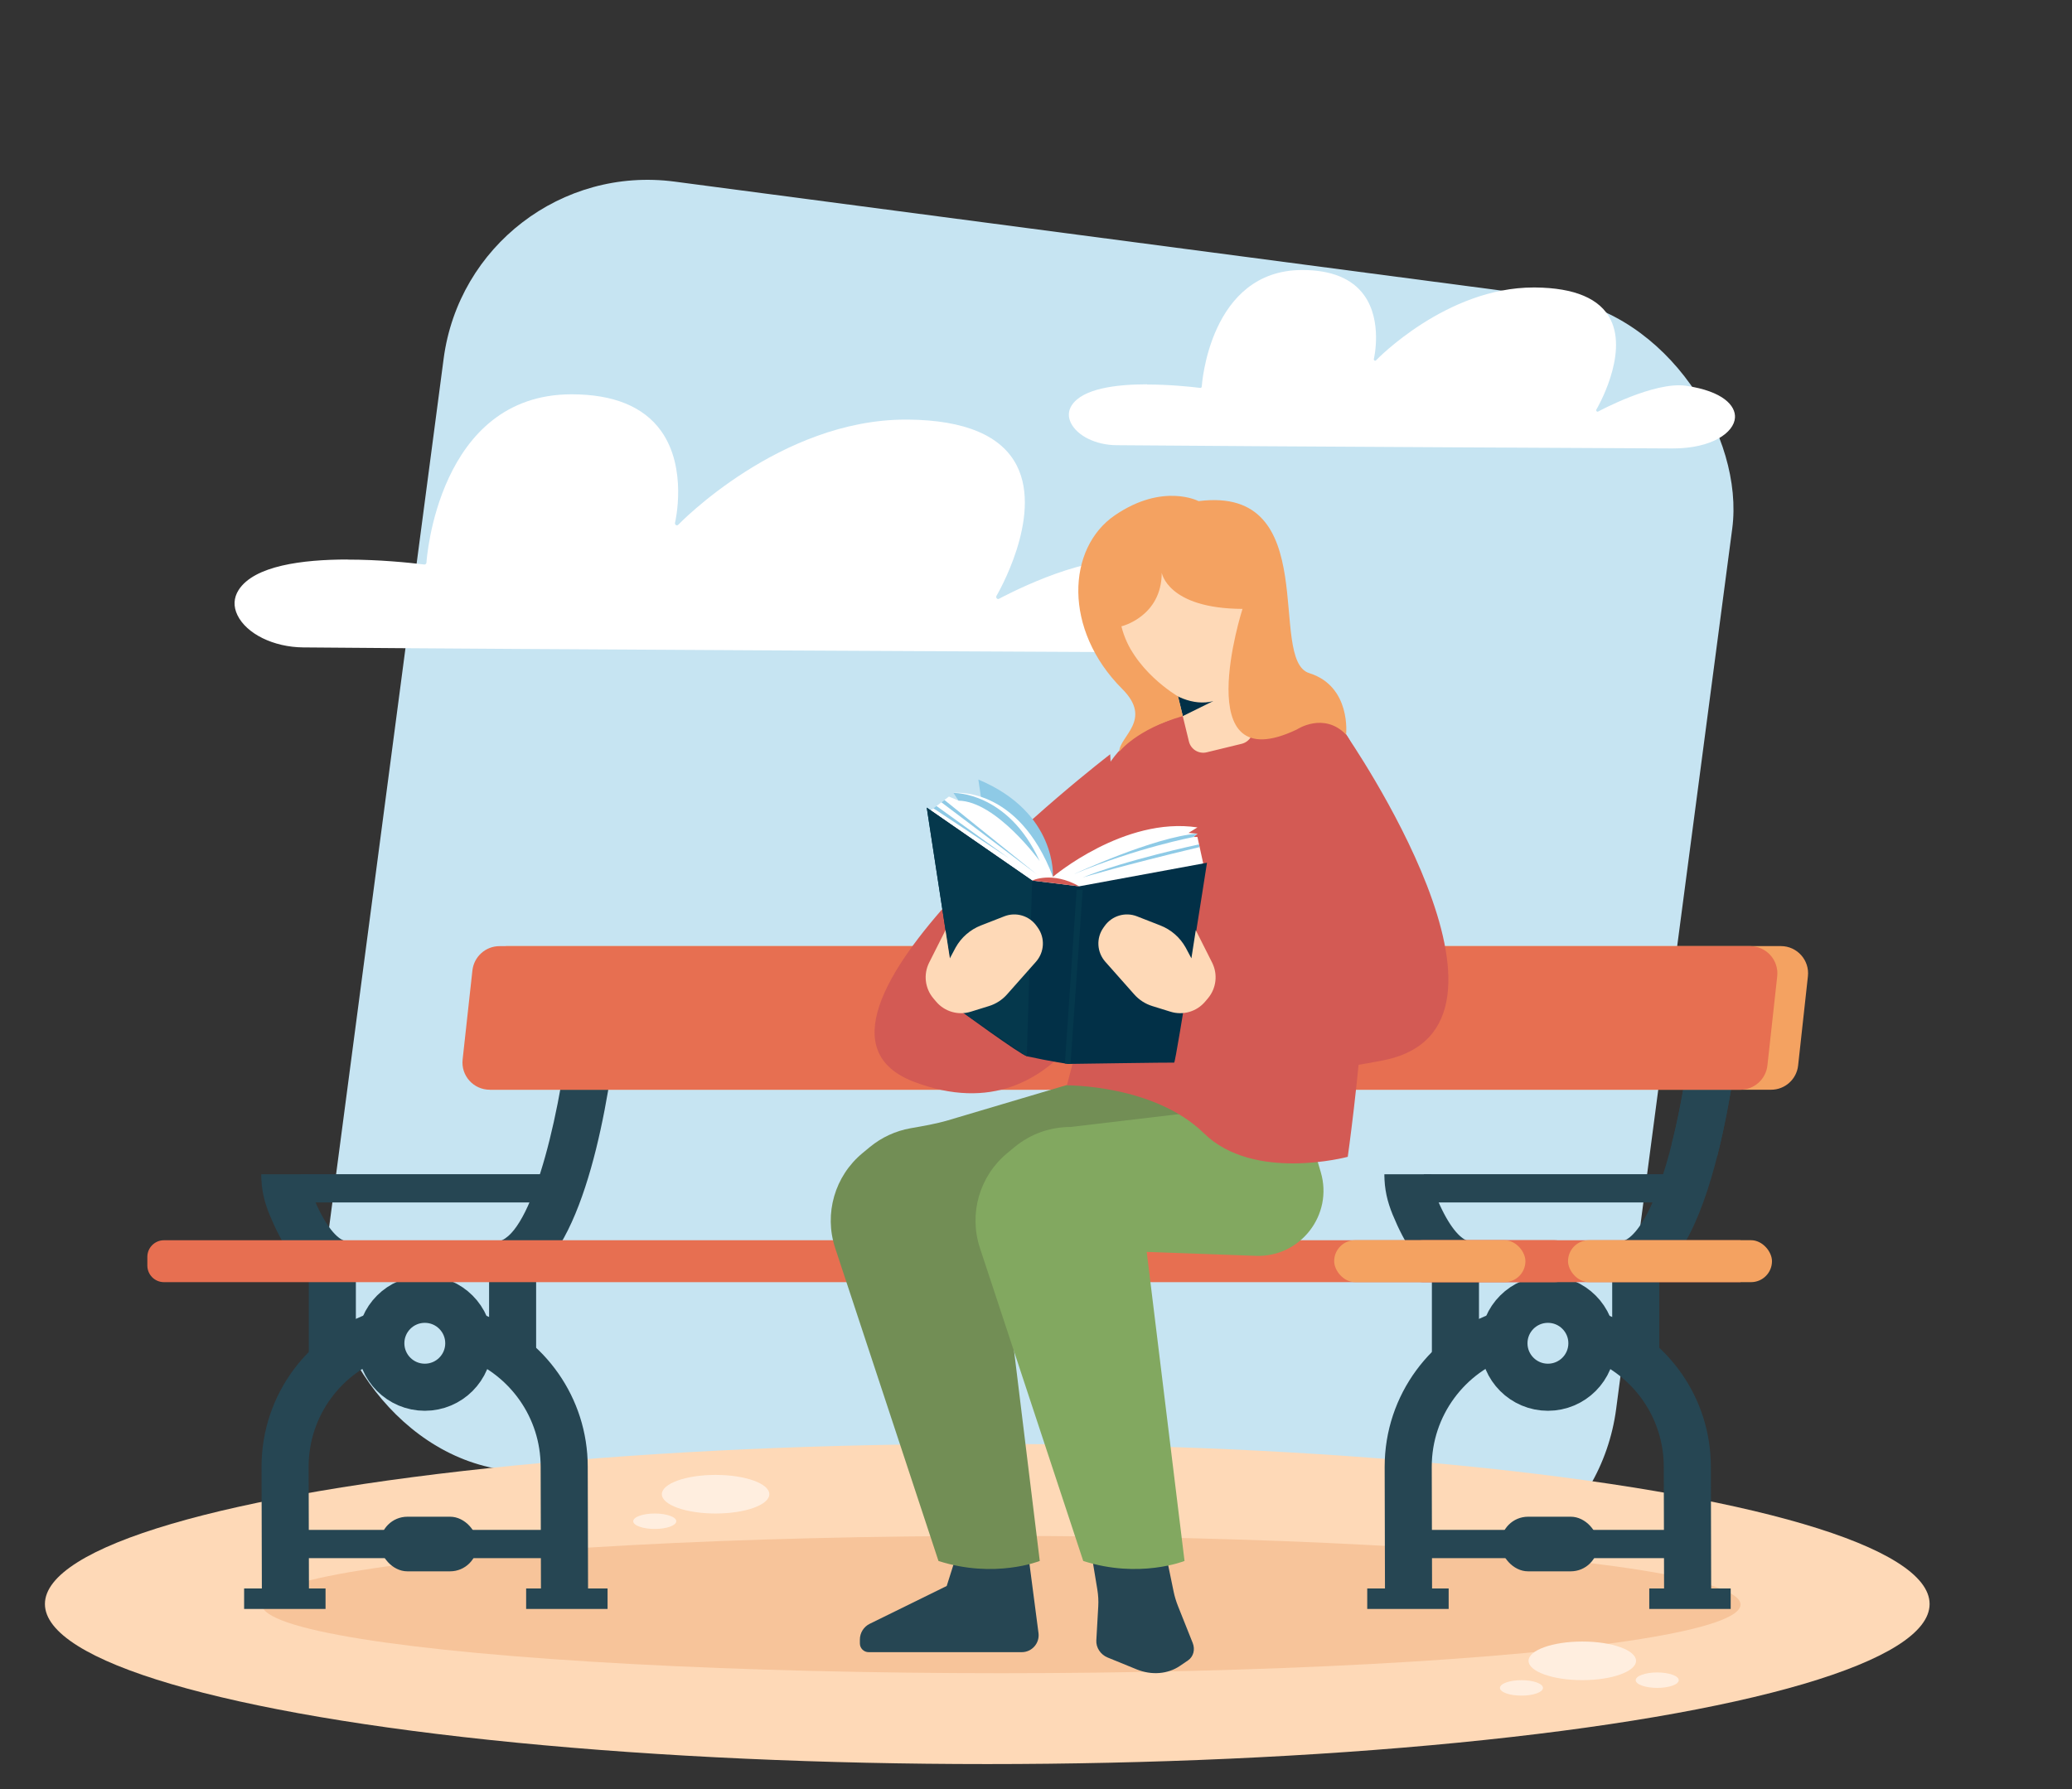 <?xml version="1.0" encoding="UTF-8"?><svg id="Layer_13" xmlns="http://www.w3.org/2000/svg" width="440" height="380" viewBox="0 0 440 380"><rect x="0" y="0" width="440" height="380" fill="#333333" stroke="none"/><defs><style>.cls-b1{stroke-width:10px;}.cls-b1,.cls-b2{fill:none;stroke:#264653;stroke-miterlimit:10;}.cls-b3{fill:#fff;}.cls-b4{fill:#fed9b7;}.cls-b5{fill:#f7c49a;}.cls-b2{stroke-width:6px;}.cls-b6{fill:#82a860;}.cls-b7{fill:#05384c;}.cls-b8{fill:#f4a261;}.cls-b9{fill:#8ecae6;}.cls-b10{fill:#e76f51;}.cls-b11{fill:#023047;}.cls-b12{fill:#ffeedf;}.cls-b13{fill:#728e55;}.cls-b14{fill:#c6e4f2;}.cls-b15{fill:#264653;}.cls-b16{fill:#d35a54;}</style></defs><rect class="cls-b14" x="80.71" y="49.71" width="276.01" height="276.01" rx="43.7" ry="43.7" transform="translate(26.4 -26.97) rotate(7.51)"/><path class="cls-b3" d="m73.8,118.84c-9.53,0-19.82,1.3-23.13,6.48-1.05,1.65-1.14,3.49-.25,5.33,1.93,3.98,7.67,6.8,13.95,6.86,44.84.4,169.4.99,170.66.99,11.99,0,18.77-4.87,19.07-9.45.23-3.63-3.59-8.1-14.99-9.77-9.72-1.43-26.79,7.81-26.96,7.9-.17.09-.37.05-.49-.1-.13-.15-.14-.37-.04-.54.1-.17,9.83-16.67,4.33-27.6-3.22-6.39-10.99-9.7-23.1-9.82-.17,0-.33,0-.5,0-26.71,0-48.1,22.1-48.31,22.33-.13.14-.34.17-.5.07-.16-.1-.24-.3-.19-.5.03-.11,2.73-11.56-2.98-19.51-3.7-5.15-10.09-7.76-18.99-7.76-28.45,0-30.8,35.38-30.82,35.74,0,.12-.06.24-.15.31-.09.08-.2.12-.31.1-3.23-.4-9.57-1.04-16.29-1.04Z"/><path class="cls-b3" d="m243.59,81.63c-6.6,0-13.73.9-16.02,4.49-.73,1.14-.79,2.42-.17,3.69,1.34,2.76,5.31,4.71,9.66,4.75,31.05.28,117.3.68,118.17.69,8.31,0,13-3.37,13.2-6.54.16-2.51-2.48-5.61-10.38-6.77-6.73-.99-18.55,5.4-18.67,5.47-.11.06-.26.04-.34-.07-.09-.1-.1-.26-.03-.37.07-.11,6.8-11.55,3-19.11-2.23-4.43-7.61-6.72-16-6.8-.11,0-.23,0-.34,0-18.5,0-33.31,15.3-33.45,15.46-.09.1-.23.11-.34.05-.11-.07-.17-.21-.13-.34.02-.08,1.89-8-2.06-13.51-2.56-3.57-6.99-5.37-13.15-5.37-19.7,0-21.33,24.5-21.34,24.75,0,.08-.04.16-.1.22-.06.05-.14.08-.22.07-2.24-.27-6.63-.72-11.28-.72Z"/><ellipse class="cls-b4" cx="209.65" cy="340.69" rx="200.11" ry="34"/><ellipse class="cls-b5" cx="212.62" cy="340.81" rx="156.99" ry="14.58"/><g><g><path class="cls-b15" d="m364.68,245.49c2.94-11.62,4.5-24.16,5.2-30.99.29-2.81-1.81-5.28-4.62-5.49h0c-2.7-.19-5.06,1.79-5.34,4.48-.67,6.54-2.18,18.64-4.94,29.54l9.69,2.46Z"/><path class="cls-b15" d="m103.85,288.43h10v-17.89c11.87-9.88,16.2-42.01,17.56-56.07.27-2.8-1.82-5.26-4.62-5.46h0c-2.71-.2-5.07,1.81-5.33,4.52-2.16,22.41-8.08,46.63-14.77,49.85l-2.83,1.36v23.69Z"/><path class="cls-b1" d="m80.87,283.4c-11.81,3.9-20.33,15.03-20.33,28.14l.07,27.32"/><path class="cls-b1" d="m119.88,338.87l-.07-27.32c0-12.6-7.86-23.36-18.94-27.65"/><circle class="cls-b1" cx="90.21" cy="285.31" r="9.34"/><rect class="cls-b15" x="111.73" y="337.39" width="17.29" height="4.35" transform="translate(240.75 679.13) rotate(180)"/><rect class="cls-b15" x="51.84" y="337.39" width="17.29" height="4.35" transform="translate(120.97 679.13) rotate(180)"/><path class="cls-b1" d="m70.57,288.43v-20.55c-3.5-1.68-6.37-6.1-8.71-11.8-.92-2.26-1.38-4.22-1.38-6.66v.58"/><line class="cls-b2" x1="118.22" y1="252.4" x2="63.86" y2="252.4"/><line class="cls-b2" x1="118.22" y1="327.95" x2="63.86" y2="327.95"/><g><path class="cls-b1" d="m365.36,209.02s-3.75,52.01-18,58.86v20.55"/><path class="cls-b1" d="m319.37,283.4c-11.81,3.9-20.33,15.03-20.33,28.14l.07,27.32"/><path class="cls-b1" d="m358.38,338.87l-.07-27.32c0-12.6-7.86-23.36-18.94-27.65"/><circle class="cls-b1" cx="328.71" cy="285.31" r="9.34"/><rect class="cls-b15" x="350.23" y="337.39" width="17.29" height="4.35" transform="translate(717.75 679.13) rotate(180)"/><rect class="cls-b15" x="290.34" y="337.39" width="17.29" height="4.35" transform="translate(597.97 679.13) rotate(180)"/><path class="cls-b1" d="m309.07,288.43v-20.55c-3.5-1.68-6.37-6.1-8.71-11.8-.92-2.26-1.38-4.22-1.38-6.66v.58"/><line class="cls-b2" x1="356.73" y1="252.4" x2="302.36" y2="252.4"/></g><path class="cls-b8" d="m104.06,231.46h272.04c2.95,0,5.42-2.22,5.74-5.15l2.08-18.95c.38-3.42-2.3-6.41-5.74-6.41H107.42l-3.35,30.5Z"/><path class="cls-b10" d="m104,231.46h265.56c2.95,0,5.43-2.22,5.76-5.16l2.08-18.92c.38-3.43-2.31-6.42-5.76-6.42H106.08c-2.95,0-5.43,2.22-5.76,5.16l-2.08,18.92c-.38,3.43,2.31,6.42,5.76,6.42Z"/><path class="cls-b10" d="m31.28,263.43h334.79c1.95,0,3.53,1.58,3.53,3.53v1.84c0,1.95-1.58,3.53-3.53,3.53H31.28v-8.91h0Z" transform="translate(400.89 535.76) rotate(180)"/><line class="cls-b2" x1="355.89" y1="327.95" x2="301.53" y2="327.95"/></g><rect class="cls-b15" x="318.7" y="322.16" width="20.67" height="11.6" rx="5.8" ry="5.8" transform="translate(658.06 655.91) rotate(-180)"/><rect class="cls-b15" x="80.71" y="322.16" width="20.67" height="11.6" rx="5.8" ry="5.8" transform="translate(182.09 655.91) rotate(180)"/><rect class="cls-b10" x="297.71" y="263.43" width="36.88" height="8.91" rx="4.45" ry="4.45" transform="translate(632.3 535.76) rotate(180)"/><rect class="cls-b8" x="332.97" y="263.43" width="43.31" height="8.91" rx="4.45" ry="4.45" transform="translate(709.26 535.76) rotate(180)"/><rect class="cls-b8" x="283.31" y="263.43" width="40.61" height="8.91" rx="4.45" ry="4.45" transform="translate(607.24 535.76) rotate(180)"/></g><g><path class="cls-b16" d="m235.76,160.2s-74.52,57.07-41.68,69.57,43.79-27.08,43.79-27.08l-2.11-42.49Z"/><path class="cls-b9" d="m223.59,186.24s.96-13.65-15.83-20.66l1.69,11.49,14.14,9.17Z"/><path class="cls-b15" d="m218.39,330.46l2.14,16.4c.28,2.15-1.39,4.06-3.56,4.06h-32.51c-1.03,0-1.86-.83-1.86-1.86v-.81c0-1.43.81-2.73,2.1-3.36l16.34-8.03,2.02-6.39h15.34Z"/><path class="cls-b15" d="m247.81,331.2l1.42,6.88c.21,1.02.52,2.03.91,3.02l3.13,7.85c.57,1.42.16,2.93-.99,3.72l-1.72,1.17c-2.58,1.75-6.01,2.03-9.19.73l-6.17-2.52c-1.49-.61-2.48-2.11-2.39-3.63l.41-7.22c.07-1.19,0-2.41-.2-3.62l-1.18-7.13,15.96.75Z"/><path class="cls-b13" d="m237.32,227.25l19.01,1.73c2.69,9.08-10.92,38.1-20.38,37.76l-23.18-.84,8.03,65.65s-9.6,3.84-21.51,0l-21.94-66.48c-2.4-7.28-.09-15.28,5.82-20.16l1.56-1.29c2.5-2.06,5.48-3.42,8.63-3.98,2.68-.47,5.36-.92,7.97-1.69l35.99-10.69Z"/><path class="cls-b6" d="m275.93,233.59l4.54,15.37c2.69,9.08-4.32,18.12-13.78,17.78l-23.18-.84,8.03,65.65s-9.6,3.84-21.51,0l-21.94-66.48c-2.4-7.28-.09-15.28,5.82-20.16l1.56-1.29c3.33-2.75,7.52-4.25,11.84-4.25l48.63-5.76Z"/><path class="cls-b16" d="m254.28,150.56l-9.84,3.9c-5.34,2.37-9.58,7.41-11.44,12.95l-3.63,10.64c-1.45,5.53,2.6,9.68,3.67,11.89l.93,1.9c3.57,7.81.26,9.8-.16,11.2l-7.25,27.49s18.53-.18,29.11,10.19,30.53,4.99,30.53,4.99c0,0,9.11-63.35,1.4-86.2-5.59-16.55-33.31-8.96-33.31-8.96Z"/><path class="cls-b4" d="m254.32,143.68h7.65c1.72,0,3.12,1.4,3.12,3.12v12.29h-13.89v-12.29c0-1.72,1.4-3.12,3.12-3.12Z" transform="translate(544.75 237.49) rotate(166.33)"/><polygon class="cls-b11" points="251.17 152.1 257.55 148.95 261.03 133.85 247.53 137.13 251.17 152.1"/><path class="cls-b4" d="m237.36,131.19c2.38,9.78,11.91,19.77,20.19,17.76,8.28-2.01,12.16-15.26,9.78-25.05s-11.02-16.09-19.29-14.07-13.06,11.58-10.68,21.36Z"/><path class="cls-b8" d="m246.69,121.61s1.2,7.65,17.16,7.72c0,0-11.77,36.78,11.57,25.6,0,0,5.69-3.79,10.43,1.1,0,0,1.14-10.25-7.83-13.06-8.98-2.8,3.1-39.92-23.49-36.53,0,0-7.56-3.97-17.77,3-10.22,6.97-11.03,24.32,1.56,36.9,6.58,6.58-.67,10.09-.64,13.33,0,0,3.64-4.77,13.5-7.58l-1.01-4.17s-9.8-5.63-12.03-14.89c0,0,8.56-2.04,8.56-11.42Z"/><path class="cls-b3" d="m223.59,186.24s15.13-12.84,30.69-10.5l-1.89,1.17,1.89.16-.82.7h.82l1.23,5.63-16.07,9.04s-9.74,1.33-10.46,1.01-15.22-5.15-15.22-5.15l-13.03-11.7-3.08-4.48,3.86-2.93,2.03.86-1.09-1.64s13.74-1.66,21.15,17.83Z"/><path class="cls-b11" d="m229.19,188.25l27.12-5s-6.61,42.5-6.97,42.45-22.52.28-22.52.28c0,0-3.81-.54-8.77-1.63-1.33-.29-14.7-10.09-14.7-10.09l-6.55-42.72,22.38,15.49,10.01,1.23Z"/><path class="cls-b16" d="m219.18,187.03s4.24-2.07,10.01,1.23l-10.01-1.23Z"/><polygon class="cls-b9" points="200.56 169.92 220.15 185.69 199.91 170.41 200.56 169.92"/><polygon class="cls-b9" points="198.87 171.2 214.21 182.26 198.19 171.67 198.87 171.2"/><path class="cls-b9" d="m253.46,177.78s-11.95,2.25-25.46,7.91c0,0,17.18-7.99,26.28-8.62l-.82.7Z"/><path class="cls-b9" d="m254.62,179.34s-15.65,3.34-24.7,7.04c0,0,8.41-2.55,24.82-6.46l-.13-.58Z"/><path class="cls-b9" d="m202.44,168.42s11.55-.36,18.33,14.45c0,0-9.24-12.72-17.24-12.81l-1.09-1.64Z"/><polygon class="cls-b7" points="196.8 171.54 219.18 187.03 218.05 224.35 203.35 214.26 196.8 171.54"/><polygon class="cls-b7" points="227.33 225.97 229.92 188.99 228.63 188.99 226.14 225.88 227.33 225.97"/><path class="cls-b4" d="m200.79,197.55l-3.48,6.91c-1.24,2.47-.9,5.44.87,7.56l.59.7c1.79,2.14,4.7,3,7.37,2.17l3.87-1.2c1.49-.46,2.82-1.32,3.85-2.49l6.14-6.93c1.79-2.03,1.96-5.02.39-7.23l-.25-.35c-1.55-2.19-4.38-3.04-6.88-2.06l-4.94,1.93c-2.29.89-4.19,2.55-5.39,4.7l-1.22,2.29-.93-5.99Z"/><path class="cls-b4" d="m253.92,197.55l3.48,6.91c1.24,2.47.9,5.44-.87,7.56l-.59.7c-1.79,2.14-4.7,3-7.37,2.17l-3.87-1.2c-1.49-.46-2.82-1.32-3.85-2.49l-6.14-6.93c-1.79-2.03-1.96-5.02-.39-7.23l.25-.35c1.55-2.19,4.38-3.04,6.88-2.06l4.94,1.93c2.29.89,4.19,2.55,5.39,4.7l1.22,2.29.93-5.99Z"/><path class="cls-b16" d="m285.85,156.03s43.14,62.28,7.83,69.2c-35.31,6.92-41.29-2.6-41.29-2.6l13.94-15.16,19.52-51.45Z"/></g><ellipse class="cls-b12" cx="139.04" cy="323.11" rx="4.57" ry="1.64"/><ellipse class="cls-b12" cx="151.96" cy="317.37" rx="11.41" ry="4.1"/><ellipse class="cls-b12" cx="323.09" cy="358.51" rx="4.57" ry="1.64"/><ellipse class="cls-b12" cx="351.92" cy="356.87" rx="4.57" ry="1.64"/><ellipse class="cls-b12" cx="336.01" cy="352.76" rx="11.41" ry="4.1"/></svg>